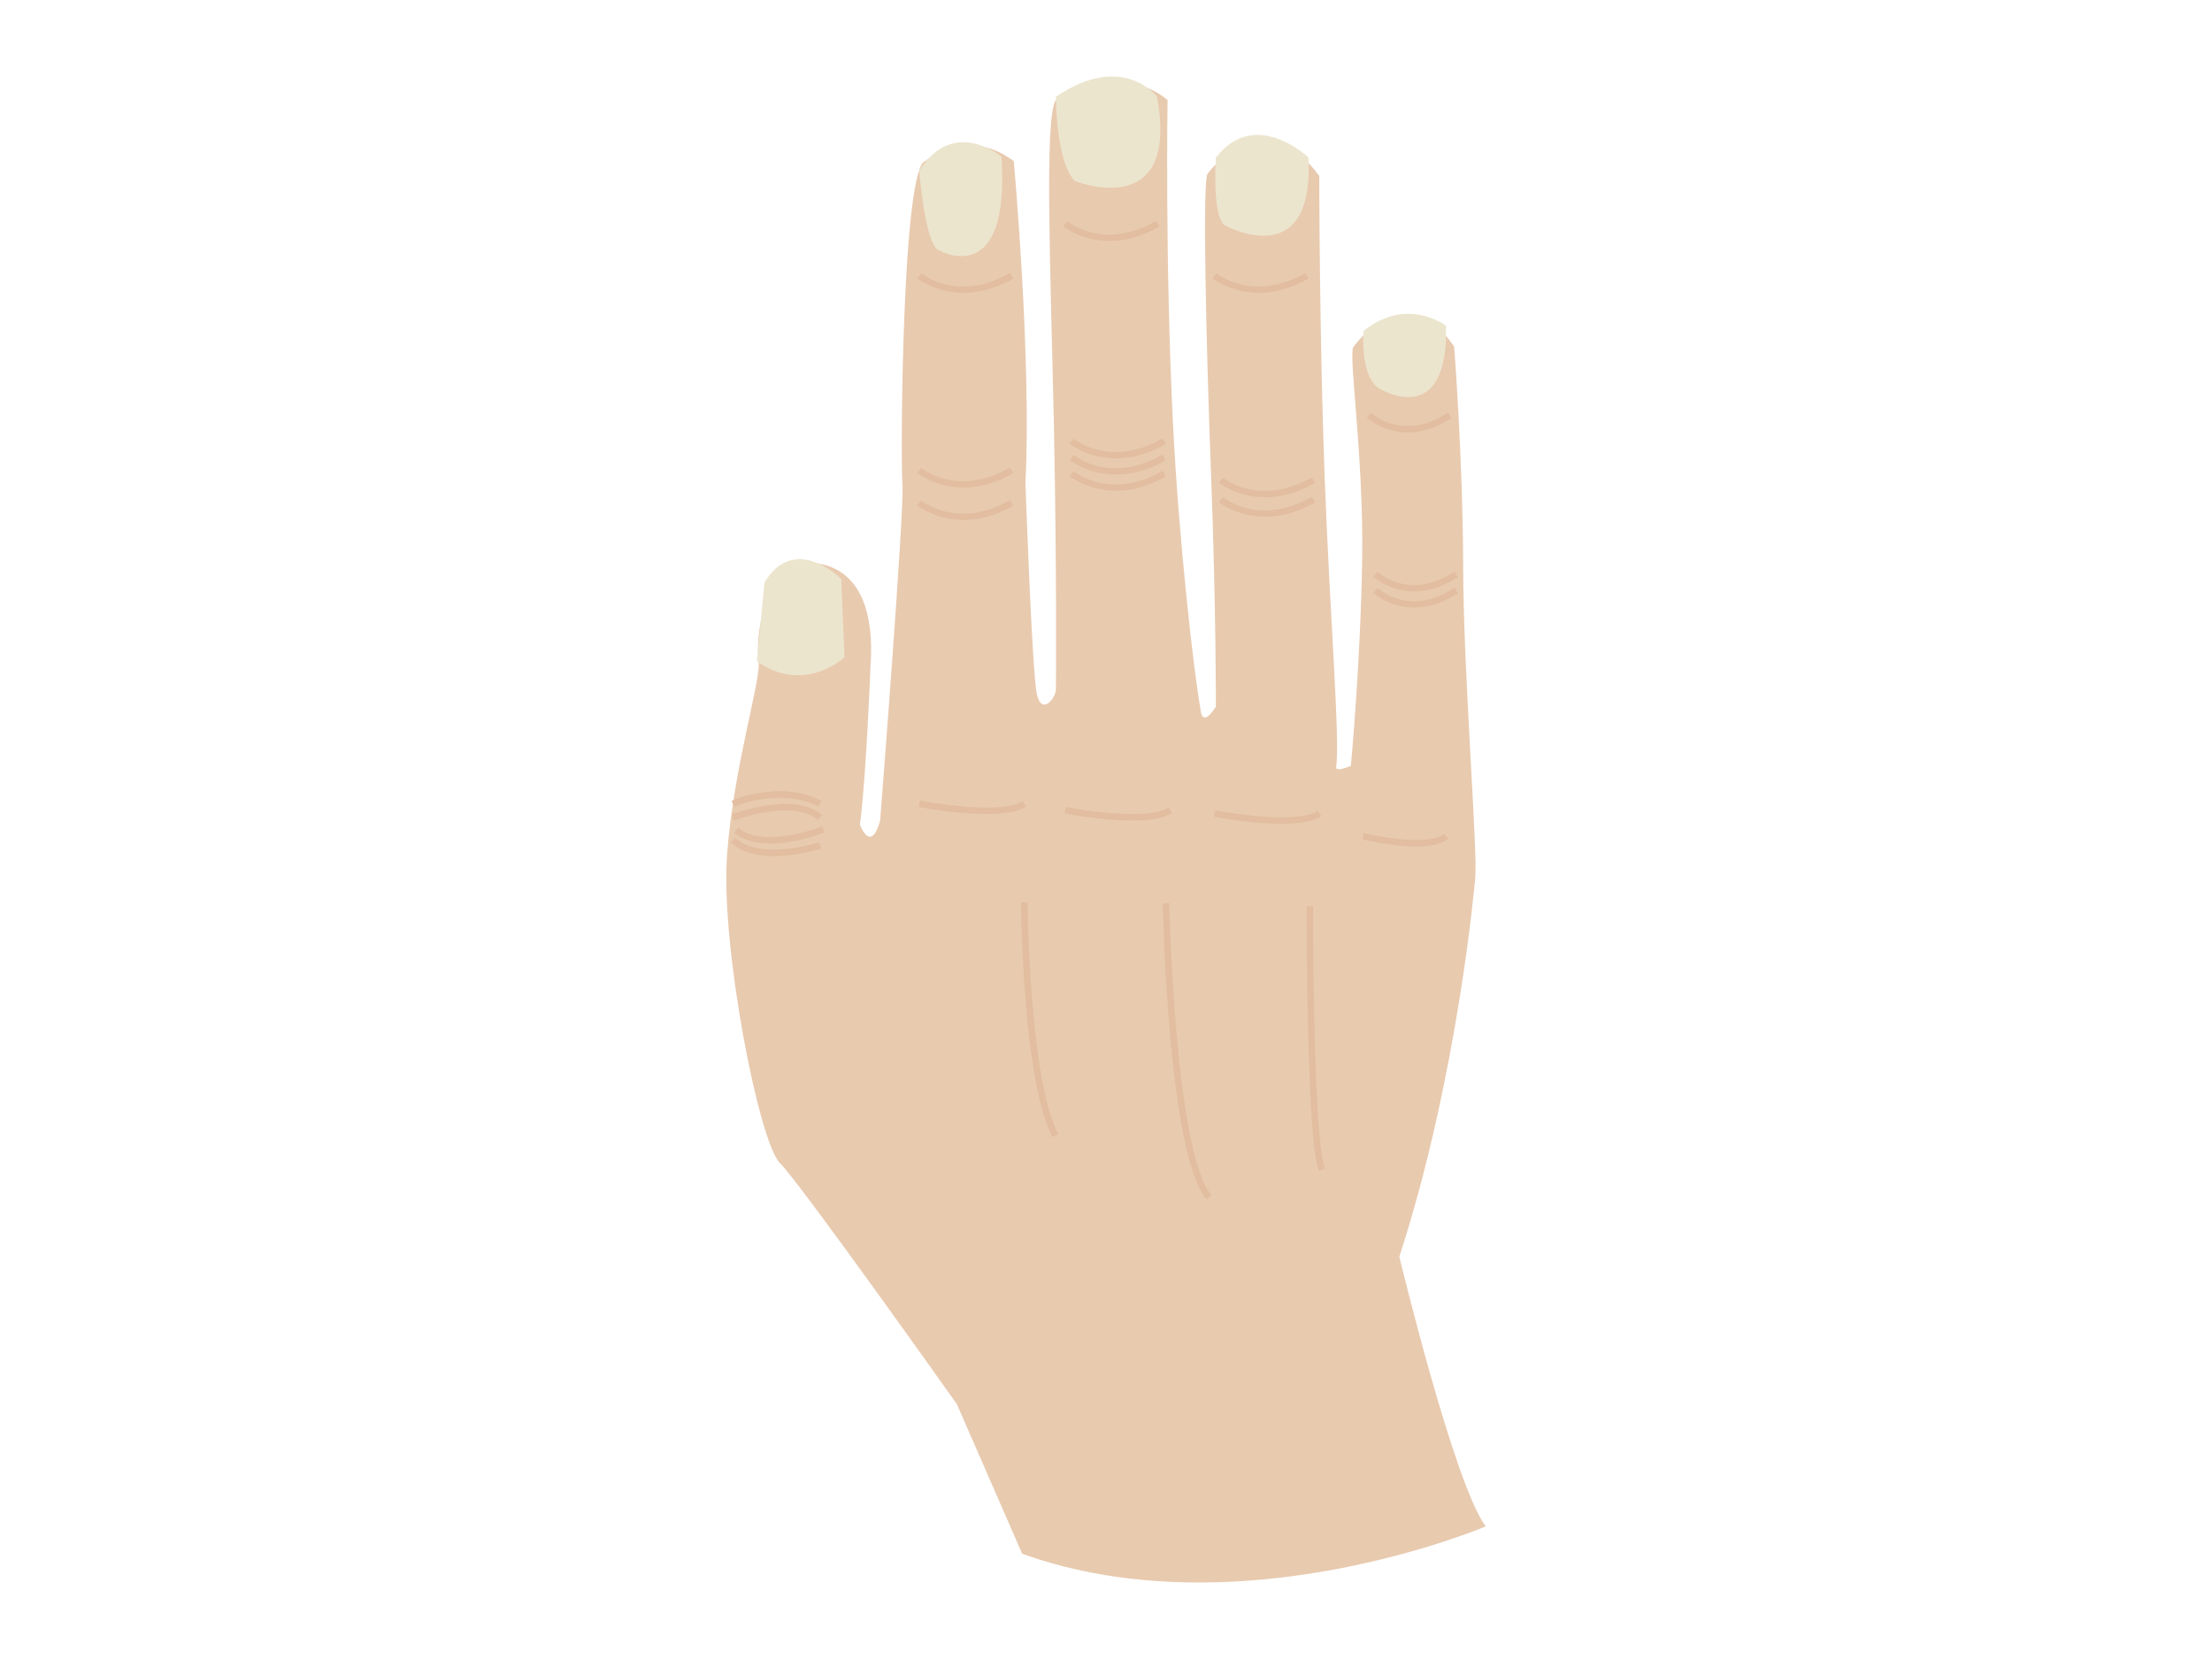 <?xml version="1.0" encoding="utf-8"?>
<!-- Generator: Adobe Illustrator 16.0.3, SVG Export Plug-In . SVG Version: 6.00 Build 0)  -->
<!DOCTYPE svg PUBLIC "-//W3C//DTD SVG 1.1//EN" "http://www.w3.org/Graphics/SVG/1.1/DTD/svg11.dtd">
<svg version="1.1" id="hand" xmlns="http://www.w3.org/2000/svg" xmlns:xlink="http://www.w3.org/1999/xlink" x="0px" y="0px"
	 width="800px" height="600px" viewBox="0 0 800 600" enable-background="new 0 0 800 600" xml:space="preserve">
<g>
	<path fill="#E8CAAF" d="M369.688,561.939l-23.622-54.101c0,0-56.388-79.6-64.008-87.219c-7.62-7.62-21.469-78.523-19.12-111.243
		c2.253-31.382,12.186-63.048,11.439-69.762c-1.524-13.715,3.871-32.767,15.301-35.813c0,0,28.193-5.334,25.146,37.338
		c0,0-1.523,39.624-3.81,57.149c0,0,3.925,10.668,7.297-1.523c0,0,8.827-112.455,8.065-121.6
		c-0.763-9.144-0.123-114.62,8.26-116.906c0,0,14.479-12.954,32.004,0c0,0,6.507,71.537,4.222,116.495
		c0,0,2.374,67.666,4.089,76.047c1.718,8.382,6.929,1.584,6.929-1.463c0,0,0.366-42.318-0.706-94.352
		c-1.135-54.983-3.6-112.953,0.706-118.825c0,0,22.86-14.477,40.387,0c0,0-0.951,57.808,1.946,116.828
		c2.074,42.26,7.67,91.228,9.956,103.39c0,0,0.229,7.559,5.563-0.823c0,0,0.104-34.988-1.697-82.71
		c-1.835-48.64-3.214-107.708-1.291-110.015c0,0,19.672-27.021,40.387,0.762c0,0,0.031,57.186,1.957,109.158
		c1.852,49.932,5.632,94.51,4.139,104.963c0,0-0.001,1.524,5.334-0.762c0,0,3.521-37.337,4.092-74.961
		c0.572-37.624-5.326-75.533-3.04-76.676c0,0,18.404-26.259,36.286,0c0,0,3.197,40.205,3.271,80.008
		c0.069,37.72,5.396,103.72,4.351,112.428c0,0-6.097,71.216-27.434,136.747c0,0,19.813,82.296,31.242,97.536
		C537.327,552.034,448.174,590.134,369.688,561.939z"/>
	<path fill="#ECE5CE" d="M273.748,239.115c0,0,14.634,12.329,31.682-1.346l-1.178-28.322c0,0-16.639-17.001-27.77,1.156
		L273.748,239.115z"/>
	<path fill="#ECE5CE" d="M332.462,61.781c0,0,2.174,28.132,7.508,28.894c0,0,25.405,14.24,22.228-34.028
		C362.197,56.646,344.767,42.031,332.462,61.781z"/>
	<path fill="#ECE5CE" d="M381.879,34.988c0,0,0,23.623,6.859,30.48c0,0,38.101,15.24,29.718-30.48
		C418.456,34.988,406.091,18.517,381.879,34.988z"/>
	<path fill="#ECE5CE" d="M439.746,56.959c0,0-1.478,20.64,3.094,24.45c0,0,32.542,18.156,30.367-24.45
		C473.207,56.959,454.086,38.611,439.746,56.959z"/>
	<path fill="#ECE5CE" d="M493.132,119.667c0,0-1.526,18.252,6.856,21.427c0,0,23.893,13.792,22.995-23.262
		C522.983,117.833,509.135,106.969,493.132,119.667z"/>
	<path fill="#E2BD9F" d="M348.492,188.055c-10.279,0-16.687-5.192-16.781-5.271l1.501-1.805c0.532,0.44,13.262,10.654,32.083-0.116
		l1.165,2.038C359.711,186.763,353.619,188.055,348.492,188.055z"/>
	<path fill="#E2BD9F" d="M348.492,176.32c-10.279,0-16.687-5.192-16.781-5.271l1.501-1.804c0.532,0.44,13.262,10.654,32.083-0.116
		l1.165,2.037C359.711,175.027,353.619,176.32,348.492,176.32z"/>
	<path fill="#E2BD9F" d="M348.492,105.911c-10.279,0-16.687-5.192-16.781-5.271l1.501-1.804c0.532,0.44,13.262,10.655,32.083-0.116
		l1.165,2.037C359.711,104.619,353.619,105.911,348.492,105.911z"/>
	<path fill="#E2BD9F" d="M401.3,87.136c-10.281,0-16.688-5.193-16.783-5.272l1.502-1.804c0.533,0.44,13.261,10.654,32.082-0.116
		l1.167,2.037C412.518,85.843,406.426,87.136,401.3,87.136z"/>
	<path fill="#E2BD9F" d="M403.646,165.758c-10.279,0-16.687-5.192-16.781-5.271l1.501-1.804c0.532,0.44,13.262,10.655,32.083-0.116
		l1.166,2.038C414.864,164.466,408.772,165.758,403.646,165.758z"/>
	<path fill="#E2BD9F" d="M403.646,171.625c-10.279,0-16.687-5.192-16.781-5.271l1.501-1.804c0.532,0.44,13.262,10.655,32.083-0.116
		l1.166,2.038C414.864,170.334,408.772,171.625,403.646,171.625z"/>
	<path fill="#E2BD9F" d="M403.646,177.494c-10.279,0-16.687-5.192-16.781-5.272l1.501-1.804c0.532,0.44,13.262,10.654,32.083-0.116
		l1.166,2.038C414.864,176.201,408.772,177.494,403.646,177.494z"/>
	<path fill="#E2BD9F" d="M455.279,105.911c-10.28,0-16.687-5.192-16.781-5.271l1.5-1.804c0.532,0.44,13.264,10.654,32.083-0.116
		l1.166,2.037C466.497,104.619,460.405,105.911,455.279,105.911z"/>
	<path fill="#E2BD9F" d="M457.626,179.84c-10.279,0-16.687-5.192-16.78-5.271l1.5-1.804c0.532,0.44,13.263,10.653,32.082-0.116
		l1.167,2.038C468.844,178.548,462.753,179.84,457.626,179.84z"/>
	<path fill="#E2BD9F" d="M457.626,186.881c-10.279,0-16.687-5.192-16.78-5.271l1.5-1.804c0.532,0.44,13.263,10.653,32.082-0.116
		l1.167,2.038C468.844,185.589,462.753,186.881,457.626,186.881z"/>
	<path fill="#E2BD9F" d="M509.132,156.376c-9.059,0-14.709-5.25-14.793-5.33l1.621-1.698l-0.81,0.849l0.809-0.85
		c0.458,0.435,11.44,10.528,27.694-0.131l1.288,1.962C519.004,155.073,513.646,156.376,509.132,156.376z"/>
	<path fill="#E2BD9F" d="M511.479,213.876c-9.059,0-14.71-5.25-14.793-5.329l1.62-1.697l-0.81,0.849l0.809-0.851
		c0.458,0.436,11.44,10.528,27.695-0.13l1.288,1.962C521.352,212.574,515.992,213.876,511.479,213.876z"/>
	<path fill="#E2BD9F" d="M511.479,219.745c-9.059,0-14.71-5.25-14.793-5.33l1.62-1.697l-0.81,0.849l0.809-0.851
		c0.458,0.435,11.44,10.529,27.695-0.13l1.288,1.962C521.352,218.441,515.992,219.745,511.479,219.745z"/>
	<path fill="#E2BD9F" d="M265.548,291.771l-0.957-2.142c0.715-0.32,17.677-7.735,32.49,0.032l-1.09,2.079
		C282.179,284.499,265.713,291.697,265.548,291.771z"/>
	<path fill="#E2BD9F" d="M265.494,296.746l-0.851-2.188c0.907-0.353,22.329-8.534,32.65,0.199l-1.516,1.791
		C286.522,288.717,265.703,296.665,265.494,296.746z"/>
	<path fill="#E2BD9F" d="M278.559,305.081c-4.805,0-9.568-0.978-13.082-3.896l1.5-1.806c9.324,7.749,30.072-0.385,30.28-0.467
		l0.87,2.18C297.528,301.331,287.968,305.081,278.559,305.081z"/>
	<path fill="#E2BD9F" d="M279.885,309.621c-5.688,0-11.562-1.139-15.484-4.89l1.622-1.696c8.773,8.389,30.025,1.71,30.239,1.644
		l0.716,2.234C296.423,307.09,288.362,309.621,279.885,309.621z"/>
	<path fill="#E2BD9F" d="M356.737,294.405c-11.081,0-23.696-2.397-24.498-2.553l0.445-2.304c0.292,0.057,29.22,5.557,37.103,0.183
		l1.323,1.938C368.095,293.726,362.632,294.405,356.737,294.405z"/>
	<path fill="#E2BD9F" d="M409.544,296.753c-11.081,0-23.696-2.398-24.498-2.554l0.445-2.304c0.29,0.055,29.22,5.556,37.105,0.183
		l1.321,1.938C420.902,296.073,415.438,296.753,409.544,296.753z"/>
	<path fill="#E2BD9F" d="M463.523,297.926c-11.081,0-23.695-2.398-24.497-2.554l0.445-2.304c0.292,0.056,29.218,5.557,37.104,0.183
		l1.321,1.938C474.882,297.247,469.419,297.926,463.523,297.926z"/>
	<path fill="#E2BD9F" d="M512.162,306.131c-8.824,0-18.796-2.4-19.433-2.557l0.557-2.278c6.337,1.546,23.897,4.614,28.949,0.251
		l1.533,1.776C521.322,305.437,516.908,306.131,512.162,306.131z"/>
	<path fill="#E2BD9F" d="M380.719,411.275c-10.816-19.841-11.422-82.347-11.443-84.997l2.348-0.019
		c0.005,0.644,0.62,64.565,11.155,83.892L380.719,411.275z"/>
	<path fill="#E2BD9F" d="M436.421,433.757c-13.869-15.662-15.818-103.329-15.895-107.053l2.348-0.048
		c0.018,0.903,2.003,90.524,15.304,105.545L436.421,433.757z"/>
	<path fill="#E2BD9F" d="M477.132,423.538c-4.645-9.286-4.593-92.249-4.589-95.776l2.347,0.002
		c-0.036,29.687,0.823,87.688,4.341,94.725L477.132,423.538z"/>
</g>
</svg>
